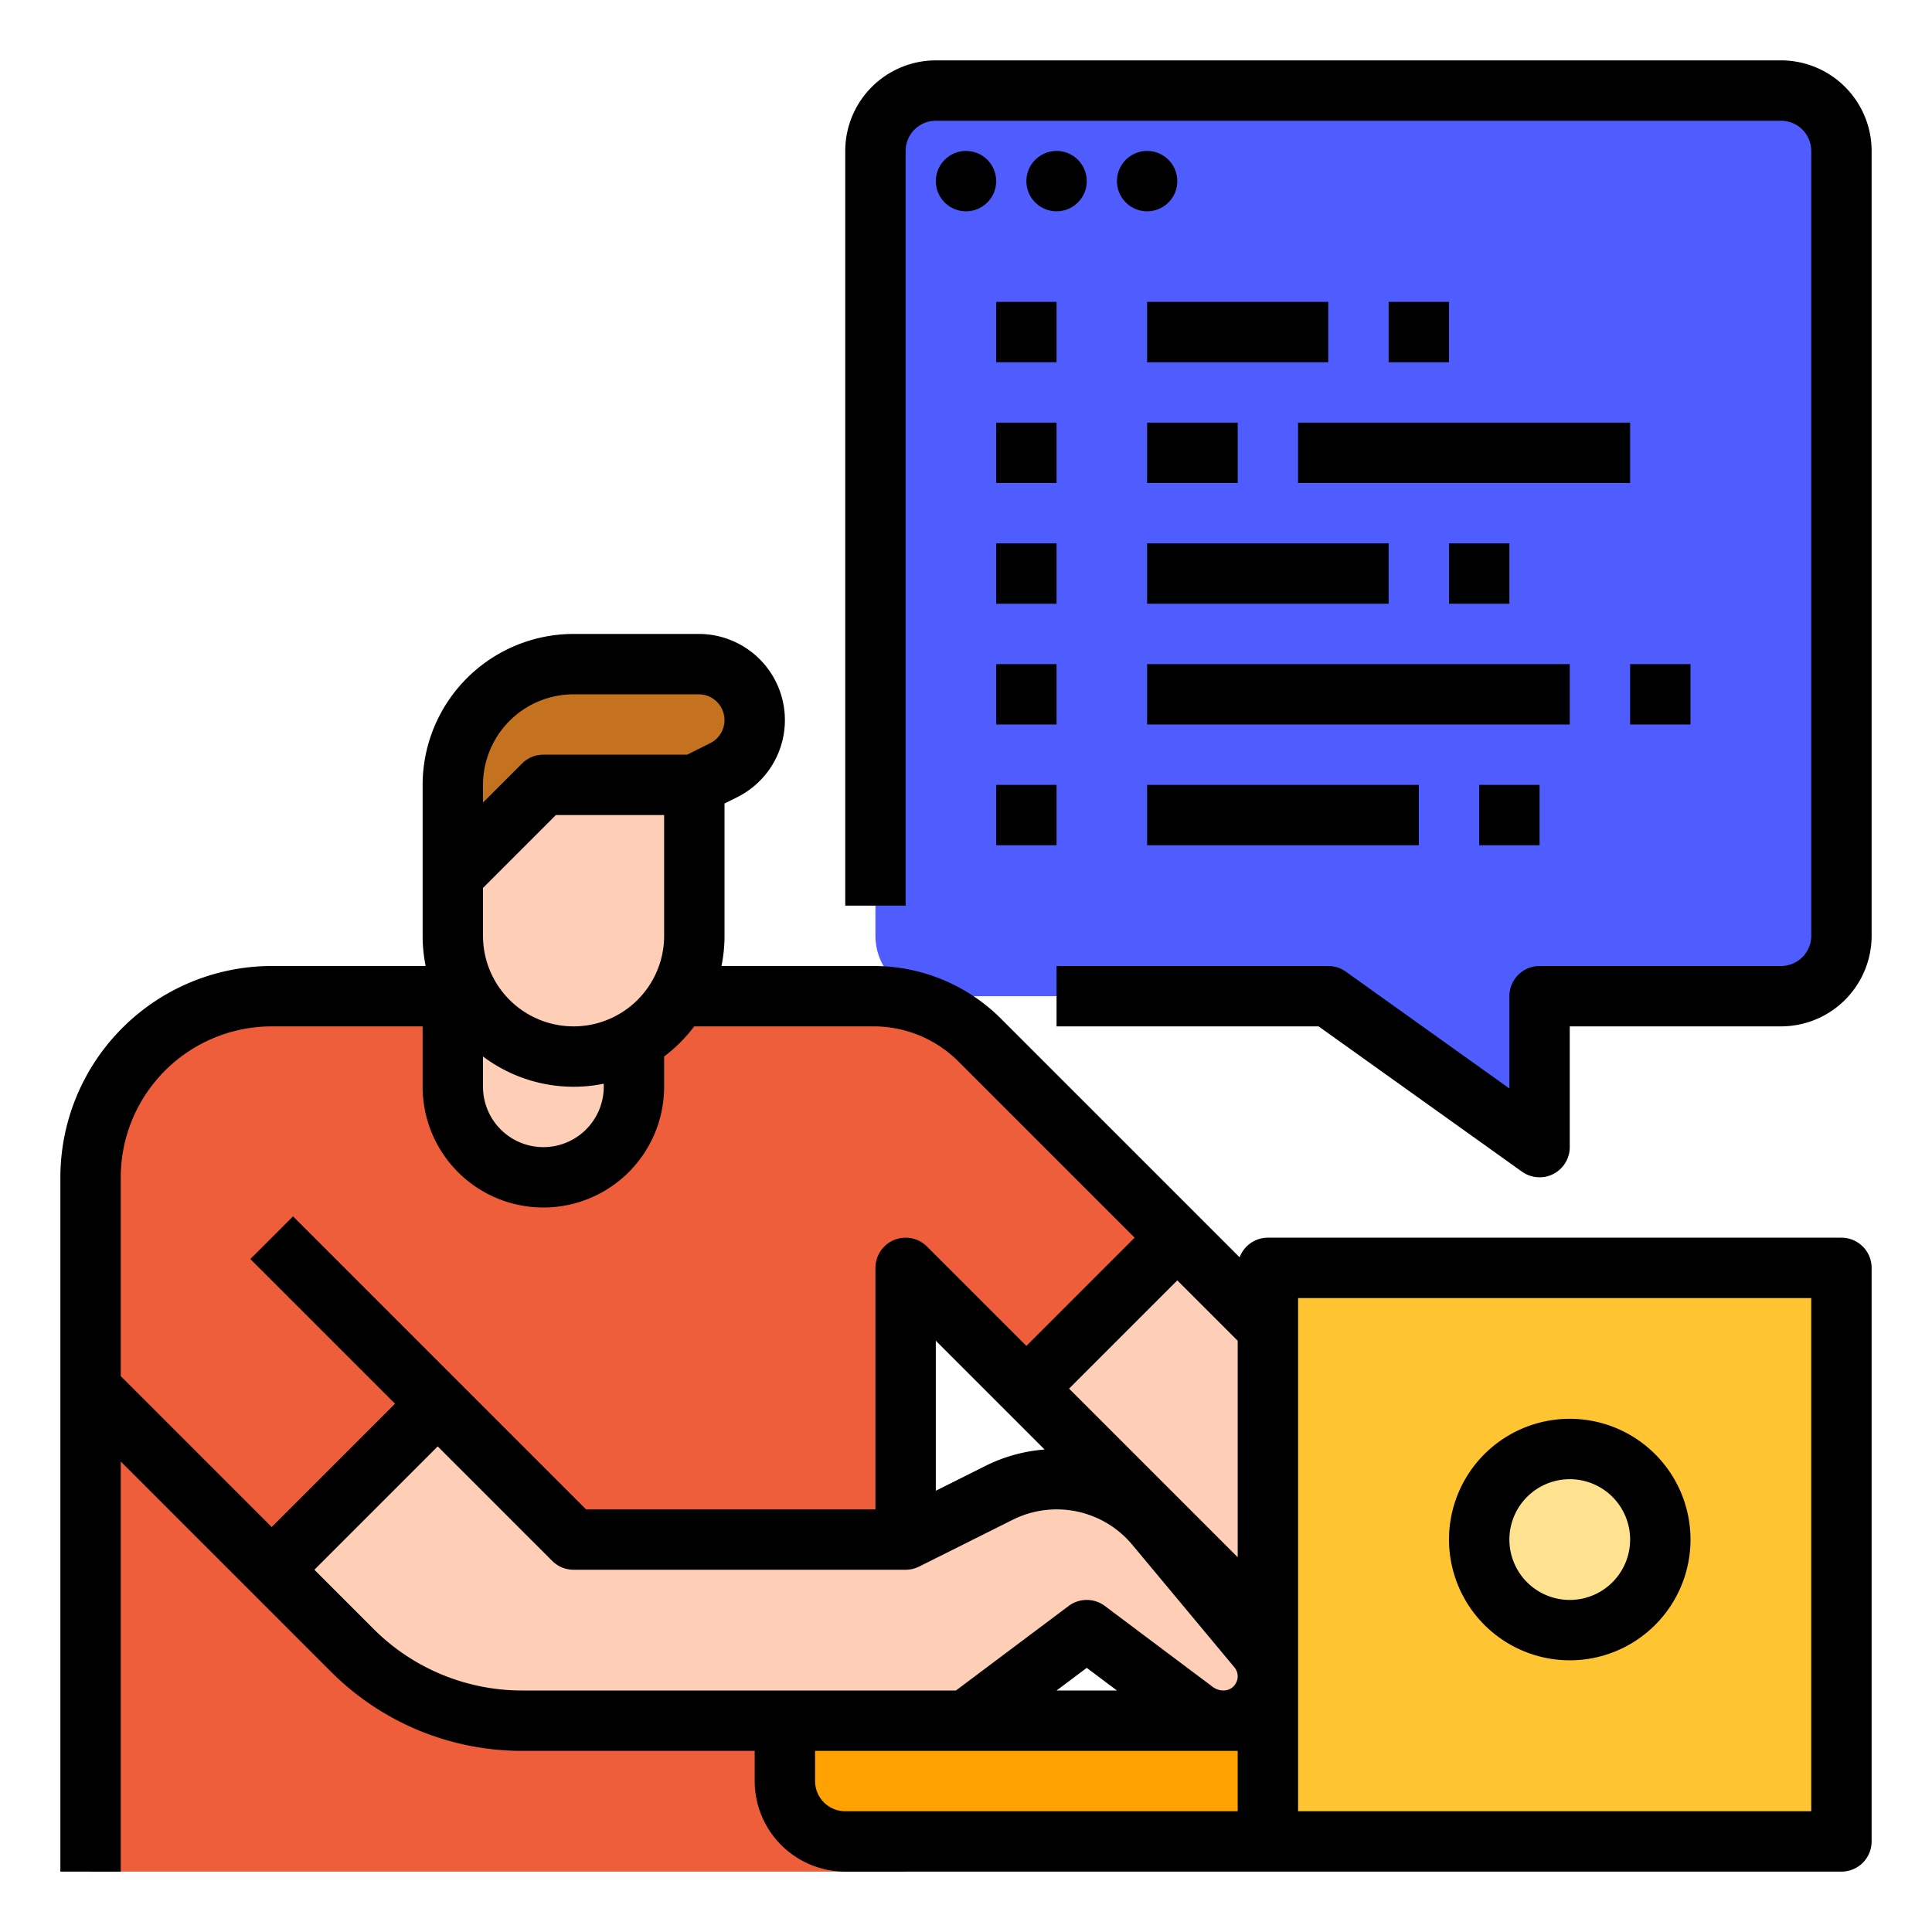 <svg id="filled_outline" height="512" viewBox="0 0 512 512" width="512" xmlns="http://www.w3.org/2000/svg" data-name="filled outline"><path d="m336 352v80l-96-96v160h-216v-184a48 48 0 0 1 48-48h159.43a39.994 39.994 0 0 1 28.29 11.72z" fill="#ef5e3b"/><path d="m336 336h152v152h-152z" fill="#ffc431"/><path d="m208 456h128a0 0 0 0 1 0 0v32a0 0 0 0 1 0 0h-112a16 16 0 0 1 -16-16v-16a0 0 0 0 1 0 0z" fill="#ffa100"/><g fill="#ffceb6"><path d="m168 240v48a23.6 23.6 0 0 1 -1.38 8 24 24 0 0 1 -46.62-8v-48z"/><path d="m72 416 44-44 36 36h88l24.806-12.4a34.065 34.065 0 0 1 15.237-3.6 34.069 34.069 0 0 1 26.173 12.259l27.061 32.474a11.742 11.742 0 0 1 2.723 7.52 11.747 11.747 0 0 1 -11.747 11.747 12.752 12.752 0 0 1 -7.655-2.552l-28.598-21.448-32 24h-117.49a64 64 0 0 1 -45.255-18.745z"/><path d="m336 352v80l-64-64 40-40z"/></g><circle cx="416" cy="408" fill="#ffe28f" r="24"/><path d="m232 40a16 16 0 0 1 16-16h224a16 16 0 0 1 16 16v208a16 16 0 0 1 -16 16h-64v40l-56-40h-104a16 16 0 0 1 -16-16z" fill="#4f5dff"/><path d="m152 280a32 32 0 0 1 -32-32v-16l24-24h40v40a32 32 0 0 1 -32 32z" fill="#ffceb6"/><path d="m184 208 7.8-3.9a14.834 14.834 0 0 0 8.2-13.267 14.833 14.833 0 0 0 -14.833-14.833h-33.167a32 32 0 0 0 -32 32v24l24-24z" fill="#c47220"/><path d="m488 328h-152a8 8 0 0 0 -7.486 5.2l-63.142-63.141a47.685 47.685 0 0 0 -33.94-14.059h-40.232a40.028 40.028 0 0 0 .805-8v-35.056l3.379-1.689a22.833 22.833 0 0 0 -10.217-43.255h-33.167a40.045 40.045 0 0 0 -40 40v40a40.028 40.028 0 0 0 .805 8h-40.805a56.063 56.063 0 0 0 -56 56v184h16v-108.686l55.6 55.6a71.525 71.525 0 0 0 50.91 21.086h61.49v8a24.027 24.027 0 0 0 24 24h264a8 8 0 0 0 8-8v-152a8 8 0 0 0 -8-8zm-160 84.686-44.686-44.686 28.686-28.686 16 16zm-51.173-28.546a42.315 42.315 0 0 0 -15.6 4.3l-13.227 6.616v-39.743zm-148.827-104.162a39.968 39.968 0 0 0 32 7.217v.805a16 16 0 0 1 -32 0zm0-31.978v-12.687l19.313-19.313h28.687v32a24 24 0 0 1 -48 0zm24-64h33.167a6.833 6.833 0 0 1 3.056 12.944l-6.112 3.056h-38.111a8 8 0 0 0 -5.657 2.343l-10.343 10.343v-4.686a24.027 24.027 0 0 1 24-24zm-120 128a40.045 40.045 0 0 1 40-40h40v16a32 32 0 0 0 64 0v-8.022a40.311 40.311 0 0 0 7.978-7.978h47.454a31.791 31.791 0 0 1 22.627 9.373l46.627 46.627-28.686 28.686-26.343-26.343a8 8 0 0 0 -13.657 5.657v64h-76.687l-77.656-77.657-11.314 11.314 38.343 38.343-32.686 32.686-40-40zm66.912 119.6-15.598-15.6 32.686-32.686 30.343 30.343a8 8 0 0 0 5.657 2.343h88a7.994 7.994 0 0 0 3.578-.845l24.807-12.4a26.069 26.069 0 0 1 31.685 6.628l27.061 32.474a3.747 3.747 0 0 1 -2.878 6.143 4.788 4.788 0 0 1 -2.856-.952l-28.597-21.448a8 8 0 0 0 -9.6 0l-29.867 22.4h-114.823a55.63 55.63 0 0 1 -39.598-16.4zm197.088 16.4h-16l8-6zm-80 24v-8h112v16h-104a8.009 8.009 0 0 1 -8-8zm264 8h-136v-136h136z"/><path d="m416 440a32 32 0 1 0 -32-32 32.036 32.036 0 0 0 32 32zm0-48a16 16 0 1 1 -16 16 16.019 16.019 0 0 1 16-16z"/><path d="m472 16h-224a24.027 24.027 0 0 0 -24 24v200h16v-200a8.009 8.009 0 0 1 8-8h224a8.009 8.009 0 0 1 8 8v208a8.009 8.009 0 0 1 -8 8h-64a8 8 0 0 0 -8 8v24.455l-43.351-30.965a8 8 0 0 0 -4.649-1.49h-72v16h69.437l53.914 38.51a8 8 0 0 0 12.649-6.51v-32h56a24.027 24.027 0 0 0 24-24v-208a24.027 24.027 0 0 0 -24-24z"/><circle cx="256" cy="48" r="8"/><circle cx="280" cy="48" r="8"/><circle cx="304" cy="48" r="8"/><path d="m264 80h16v16h-16z"/><path d="m304 80h48v16h-48z"/><path d="m368 80h16v16h-16z"/><path d="m264 112h16v16h-16z"/><path d="m304 112h24v16h-24z"/><path d="m344 112h88v16h-88z"/><path d="m264 144h16v16h-16z"/><path d="m304 144h64v16h-64z"/><path d="m384 144h16v16h-16z"/><path d="m264 176h16v16h-16z"/><path d="m304 176h112v16h-112z"/><path d="m432 176h16v16h-16z"/><path d="m264 208h16v16h-16z"/><path d="m304 208h72v16h-72z"/><path d="m392 208h16v16h-16z"/></svg>